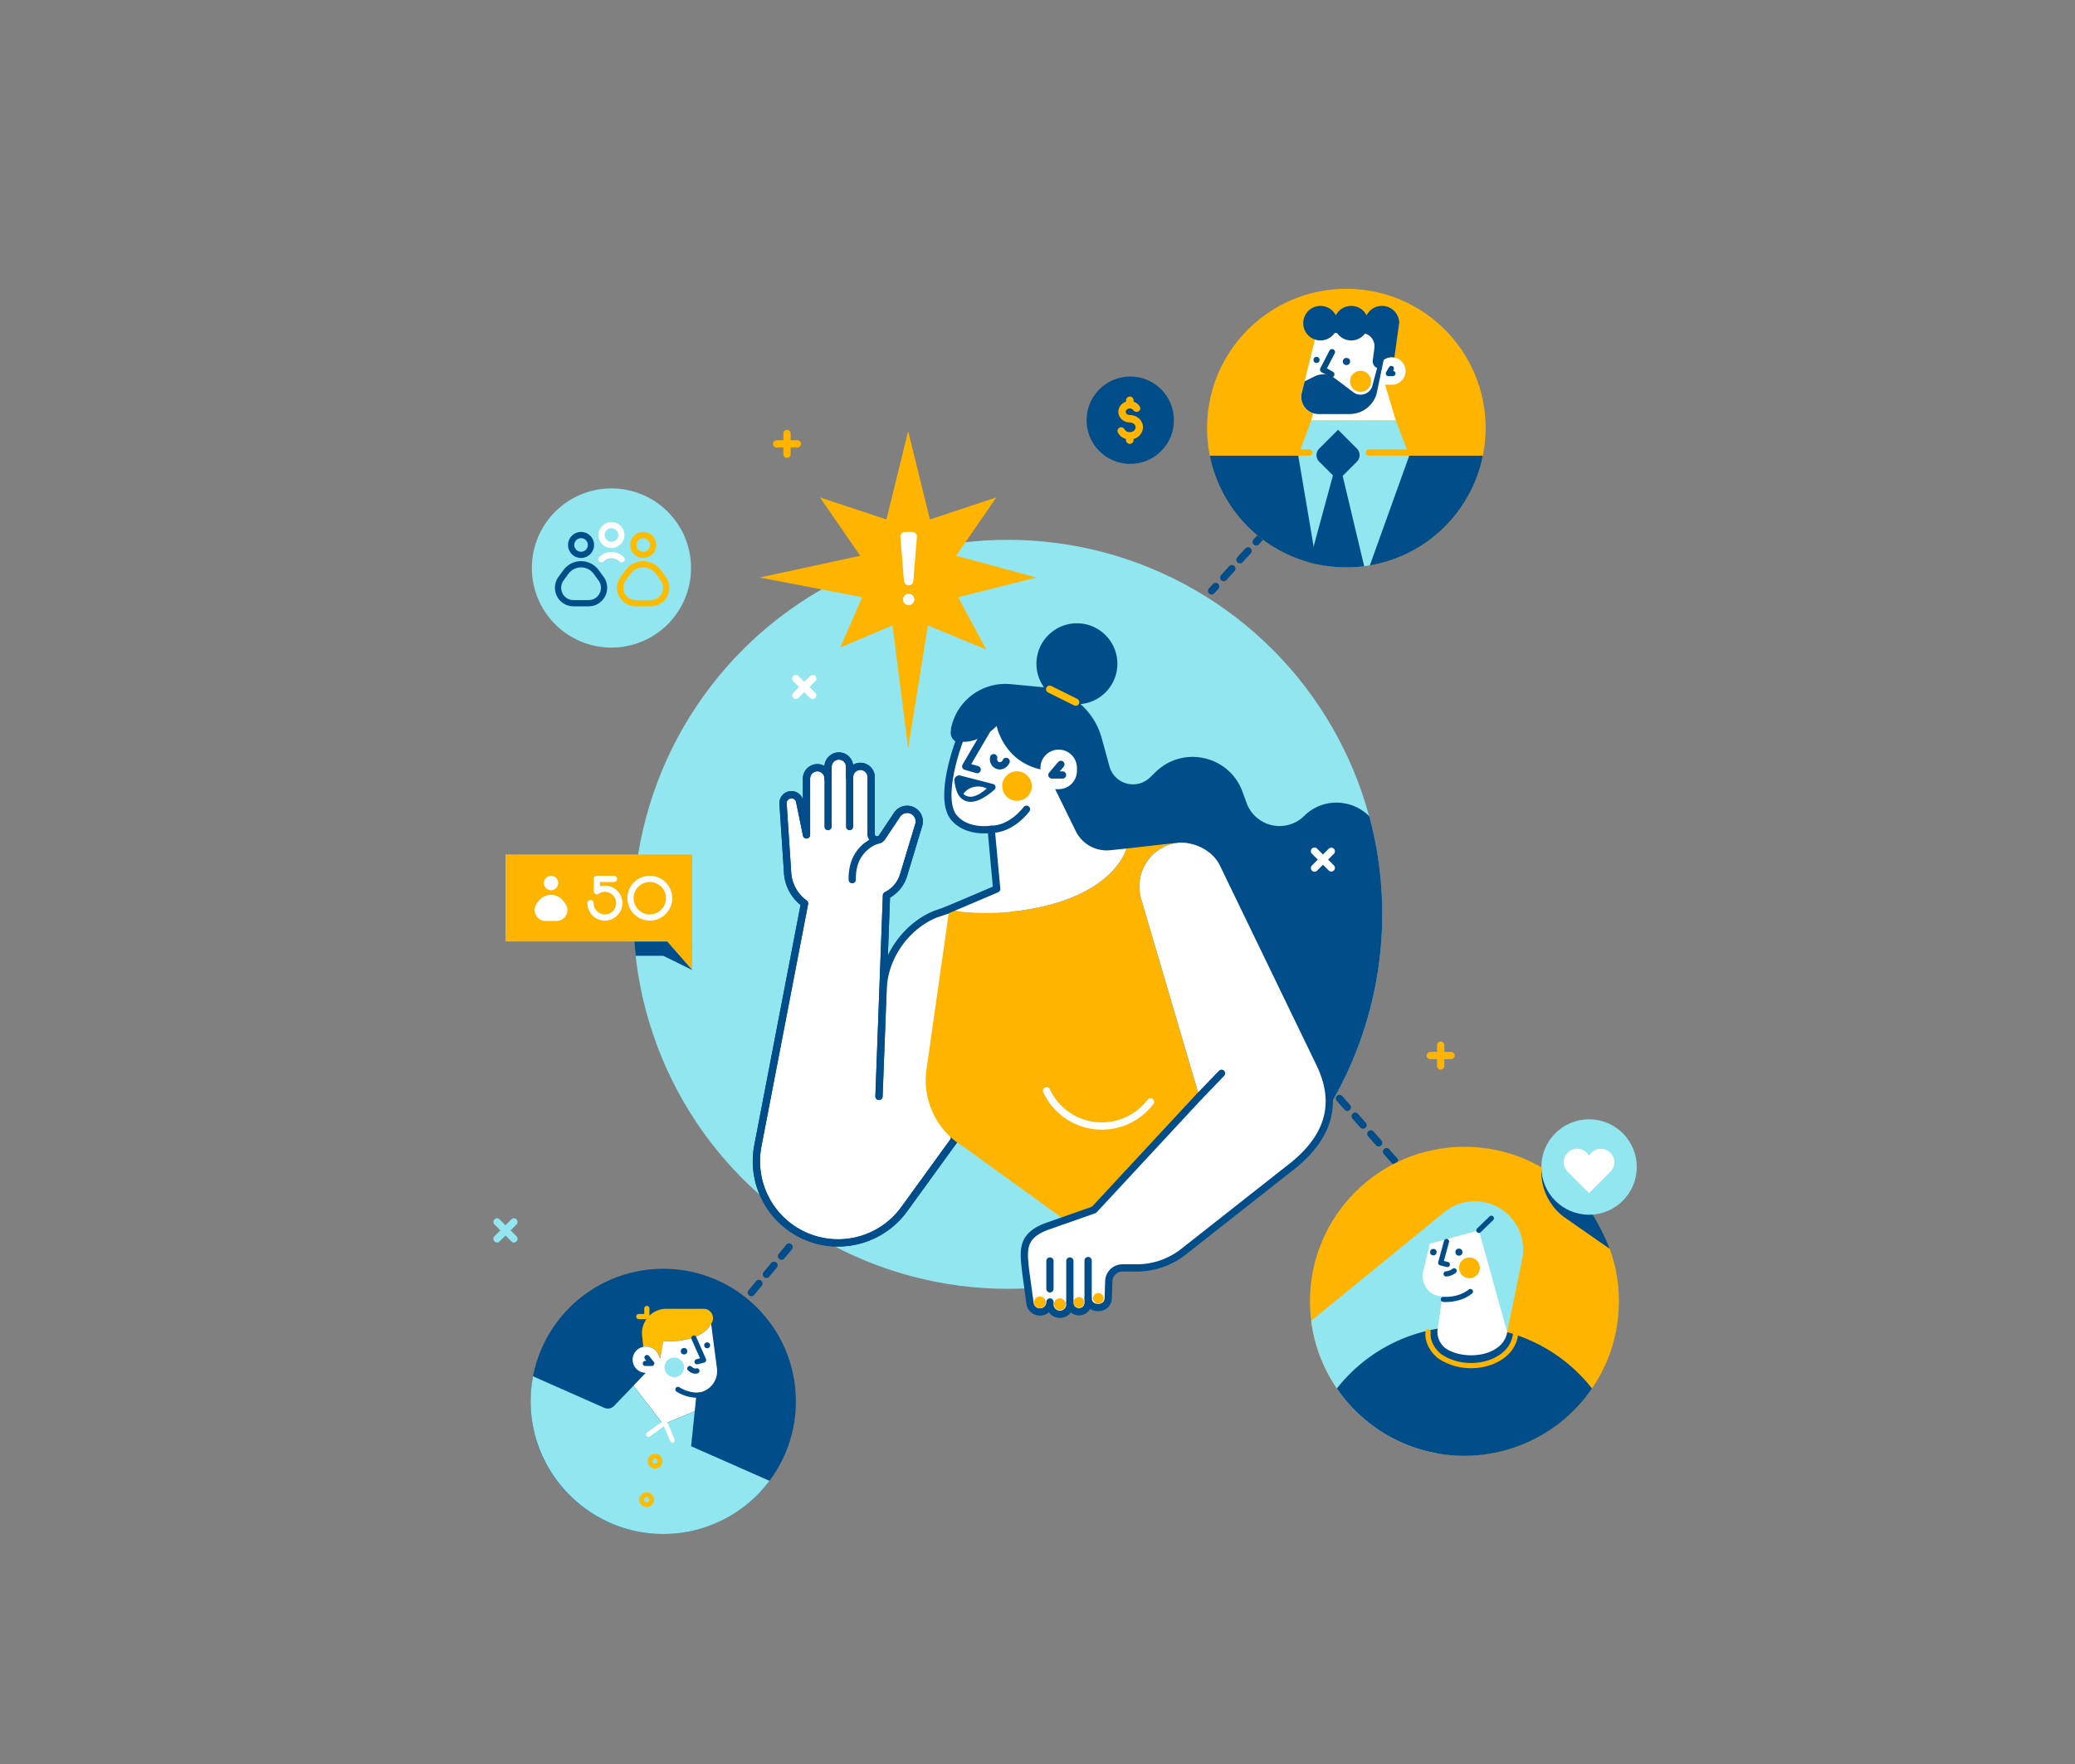 <svg xmlns="http://www.w3.org/2000/svg" viewBox="0 0 2000 1700"><rect x="0" y="0" width="2000" height="1700" fill="#808080" stroke="none"/><defs><style>.cls-1,.cls-10,.cls-11,.cls-12,.cls-13,.cls-14,.cls-15,.cls-16,.cls-17,.cls-18,.cls-19,.cls-20,.cls-21,.cls-5,.cls-7,.cls-9{fill:none;}.cls-1,.cls-11,.cls-12,.cls-19,.cls-7{stroke:#004d89;}.cls-1,.cls-10,.cls-11,.cls-12,.cls-13,.cls-14,.cls-15,.cls-16,.cls-17,.cls-18,.cls-21,.cls-5,.cls-7,.cls-9{stroke-linecap:round;}.cls-1,.cls-10,.cls-11,.cls-12,.cls-13,.cls-14,.cls-15,.cls-17,.cls-18,.cls-7,.cls-9{stroke-linejoin:round;}.cls-1,.cls-11,.cls-12,.cls-16,.cls-17{stroke-width:7px;}.cls-1{stroke-dasharray:11.4;}.cls-2{fill:#ffb400;}.cls-3{fill:#91e6f0;}.cls-4{fill:#004d89;}.cls-13,.cls-5{stroke:#ffb400;}.cls-16,.cls-19,.cls-20,.cls-21,.cls-5{stroke-miterlimit:10;}.cls-5,.cls-7{stroke-width:5px;}.cls-6{fill:#fff;}.cls-8{fill:#fdbc00;}.cls-16,.cls-20,.cls-9{stroke:#fdbc00;}.cls-10,.cls-9{stroke-width:4.56px;}.cls-10,.cls-17,.cls-18,.cls-21{stroke:#fff;}.cls-12{stroke-dasharray:11.62 11.62;}.cls-13,.cls-18,.cls-19,.cls-20,.cls-21{stroke-width:6px;}.cls-14,.cls-15{stroke:#004b82;}.cls-14{stroke-width:5.13px;}.cls-15{stroke-width:5.7px;}</style></defs><g id="Слой_1" data-name="Слой 1"><g id="PEOPLE_ICONS"><g id="WOMAN"><line class="cls-1" x1="1291.08" y1="1058.63" x2="1345.34" y2="1120.01"/><circle class="cls-2" cx="1411.51" cy="1254.08" r="148.9"/><path class="cls-3" d="M1468.15,1204.13a47.13,47.13,0,0,1-1,9.52l-15.44,74.76-67,112.16a149,149,0,0,1-120.93-127.75l128.36-104.67a46.58,46.58,0,0,1,76,36Z"/><path class="cls-4" d="M1534.46,1338.09a148.91,148.91,0,0,1-245.91,0,156.38,156.38,0,0,1,245.91,0Z"/><path class="cls-5" d="M1460.76,1285.87c-3.2,27.67-44.43,39.37-71.74,22.08-7.81-5-13.82-15.45-12.5-24.61"/><path class="cls-6" d="M1452.68,1283.82c-3.24,21.31-35.55,27.82-56.25,17.51a20,20,0,0,1-10.73-20.73l4.54-31.34c-13.73,0-21.93-13.27-17.92-26.4l5.82-24.28,47.27-12.85Z"/><path class="cls-7" d="M1391.19,1252.22s14.75,1.51,26.09-7.56"/><polyline class="cls-7" points="1394.24 1196.41 1388.62 1217.01 1395.02 1218.63"/><circle class="cls-4" cx="1406.21" cy="1206.71" r="3.42"/><circle class="cls-4" cx="1381.55" cy="1206.71" r="3.13"/><circle class="cls-2" cx="1416.33" cy="1221.84" r="10.02"/><path class="cls-7" d="M1393.85,1227.7a14.74,14.74,0,0,0,7.74-3"/><line class="cls-7" x1="1425.41" y1="1185.73" x2="1437.45" y2="1174.06"/></g><g id="MAN"><line class="cls-1" x1="709.65" y1="1263.27" x2="763.35" y2="1198.43"/><circle class="cls-4" cx="639.29" cy="1350.55" r="127.82"/><path class="cls-8" d="M685.45,1275.71l0,0s-6.43,18.17-46.14,17l-3,16.63-1.61-3.85a12.63,12.63,0,0,0-11.65-7.77h-.6a12,12,0,0,0-2.41.24l-1.15-10.54a23.41,23.41,0,0,1,4.18-16.13h-7.37a2.5,2.5,0,0,1,0-5h5.25v-5.25a2.5,2.5,0,0,1,5,0v6.9a23.38,23.38,0,0,1,16.36-6.62h36A9,9,0,0,1,685.45,1275.71Z"/><path class="cls-6" d="M673.17,1342.08l-1.73.24-5.31,51.36,3.47-33.62-30.31,12.51-28.74-37.17L622.41,1323a12.62,12.62,0,0,1,0-25.24h.6a12.63,12.63,0,0,1,11.65,7.77l1.61,3.85,3-16.63c39.71,1.13,46.14-17,46.14-17l5.62,43A20.86,20.86,0,0,1,673.17,1342.08Z"/><polyline class="cls-7" points="668.79 1289.46 678.17 1310.72 671.85 1312.34"/><path class="cls-7" d="M679.51,1343.93a36.16,36.16,0,0,1-26.09-4.92"/><polyline class="cls-7" points="623.61 1308.28 628.19 1313.95 622 1313.95"/><circle class="cls-3" cx="649.88" cy="1317.73" r="9.45"/><circle class="cls-4" cx="659.33" cy="1302.2" r="3.13"/><circle class="cls-4" cx="681.6" cy="1296.5" r="2.85"/><path class="cls-7" d="M671.71,1321.14s-3.13,1.26-6.86-2.27"/><path class="cls-3" d="M741.68,1427.09a127.64,127.64,0,0,1-103.32,51.28c-70.45-.51-127.52-58.57-126.88-129a127.75,127.75,0,0,1,2.29-23l68.66,30.37a8.48,8.48,0,0,0,9.53-1.88l18.59-19.39,28.74,37.17,30.31-12.51-3.47,33.62Z"/><circle class="cls-9" cx="631.4" cy="1408.15" r="4.83"/><circle class="cls-9" cx="623.32" cy="1445.33" r="4.83"/><polyline class="cls-10" points="624.94 1382.5 640.91 1370.95 648.09 1388.07"/></g><g id="MAN-2" data-name="MAN"><line class="cls-11" x1="1214.61" y1="518.04" x2="1210.77" y2="522.25"/><line class="cls-12" x1="1202.95" y1="530.84" x2="1175.59" y2="560.91"/><line class="cls-11" x1="1171.68" y1="565.2" x2="1167.84" y2="569.42"/><circle class="cls-2" cx="1297.68" cy="412.57" r="134.25"/><path class="cls-4" d="M1429.29,439.17a134.28,134.28,0,0,1-263.23,0Z"/><path class="cls-3" d="M1358.31,439.17l-38,105.76c-1.78.31-3.58.57-5.38.8a135.68,135.68,0,0,1-45.91-2l-17.69-104.57L1263.84,405h81.45Z"/><path class="cls-4" d="M1314.88,545.73A135.54,135.54,0,0,1,1262,542l22.77-83.84-13.26-13.27a8.87,8.87,0,0,1,0-12.55l18.18-18.18,18.19,18.18a8.88,8.88,0,0,1,0,12.55l-13.74,13.74Z"/><line class="cls-13" x1="1361.35" y1="436.09" x2="1319.4" y2="436.09"/><line class="cls-13" x1="1251.28" y1="436.09" x2="1262.01" y2="436.09"/><path class="cls-6" d="M1341.51,370.79h-6.45L1345.29,405h-81.45l1.9-6.7a16.55,16.55,0,0,1-11.06-19.76l2.74-11h0L1269,320.88h57.55l2.45,32.28a13.25,13.25,0,1,1,12.51,17.63Z"/><path class="cls-4" d="M1348.57,311.41l-4.58,33.1a12.64,12.64,0,0,0-2.48-.24,13.15,13.15,0,0,0-7.84,2.57l-6.8,32.46a27,27,0,0,1-26,19.72h-30.12a16.53,16.53,0,0,1-16-20.52l2.74-11h0l9.62-4.78a18.5,18.5,0,0,1,19.4,1.79l17.84,13.45a11.8,11.8,0,0,0,18.13-5.19l4.87-18.12a7,7,0,0,1-4.2-7.33l1.58-12a12.76,12.76,0,0,0-9.05-13.89,16.65,16.65,0,0,1-27-.51h-2.26a16.63,16.63,0,1,1,1.14-17.05,16.65,16.65,0,0,1,29.64,0,16.64,16.64,0,0,1,31.46,7.58Z"/><polyline class="cls-14" points="1340.99 355.18 1338.25 359.95 1342.5 359.95"/><polyline class="cls-15" points="1283.92 339.25 1275.16 356.2 1283.35 360.75"/><circle class="cls-4" cx="1297.79" cy="348.38" r="3.48"/><circle class="cls-4" cx="1268.96" cy="346.86" r="2.94"/><circle class="cls-2" cx="1311.35" cy="367.5" r="10.17"/></g></g><g id="WOMAN-2" data-name="WOMAN"><circle id="BACKGROUND" class="cls-3" cx="971.35" cy="881.16" r="360.92"/><g id="HAIR"><path class="cls-4" d="M1006.27,662.37a39,39,0,1,1,35.11,16.16,67.56,67.56,0,0,1,20.57,33l7.37,27a23.56,23.56,0,0,0,39.1,10.73l5.6-5.41c26.65-25.77,71-15.52,83.63,19.32l3.86,10.61a33.83,33.83,0,0,0,55.59,12.52,43.75,43.75,0,0,1,31-12.79,44.55,44.55,0,0,1,31.7,13.18,361.92,361.92,0,0,1-42,285.21h-42.4c-146.27,0-266.63-115.13-273.12-261.26L958,713.94s-18.8,1.82-31.78,2a9.77,9.77,0,0,1-9.68-11.7l.14-2.33a53.36,53.36,0,0,1,57.23-42.59Z"/><line class="cls-16" x1="1011.72" y1="664.22" x2="1036.81" y2="676.7"/></g><g id="HAND"><path class="cls-6" d="M919.83,1098.73l-48.27,66.56a78.75,78.75,0,0,1-141.1-61l45-233.63-.62-.46a39.47,39.47,0,0,1-15.7-29l-4.39-66.67a8.09,8.09,0,0,1,16-2.15l6.6,32.23V750.5a10.57,10.57,0,0,1,10.25-10.65,10.38,10.38,0,0,1,10.52,10.38v-11a10.56,10.56,0,0,1,10.28-10.66,10.36,10.36,0,0,1,10.49,10.38v9.69a10.39,10.39,0,0,1,20.77,0v55.22A5.7,5.7,0,0,0,850.1,807l14.56-21.84a11.67,11.67,0,0,1,20.75,10.24l-14.5,48a32.33,32.33,0,0,1-16.48,19.55l-7.22,193.63,3.94-103.39c1.17-30.69,21.7-60.14,50-72l18.65-6.46Z"/><path class="cls-11" d="M919.83,1098.73l-48.27,66.56a78.75,78.75,0,0,1-141.1-61l45-233.63-.62-.46a39.47,39.47,0,0,1-15.7-29l-4.39-66.67a8.09,8.09,0,0,1,16-2.15l6.6,32.23V750.5a10.57,10.57,0,0,1,10.25-10.65,10.38,10.38,0,0,1,10.52,10.38v-11a10.56,10.56,0,0,1,10.28-10.66,10.36,10.36,0,0,1,10.49,10.38v9.69a10.39,10.39,0,0,1,20.77,0v55.22A5.7,5.7,0,0,0,850.1,807l14.56-21.84a11.67,11.67,0,0,1,20.75,10.24l-14.5,48a32.33,32.33,0,0,1-16.48,19.55l-7.22,193.63,3.94-103.39"/><path class="cls-11" d="M919.83,1098.73l-48.27,66.56a78.75,78.75,0,0,1-141.1-61l45-233.63-.62-.46a39.47,39.47,0,0,1-15.7-29l-4.39-66.67a8.09,8.09,0,0,1,16-2.15l6.6,32.23V750.5a10.57,10.57,0,0,1,10.25-10.65,10.38,10.38,0,0,1,10.52,10.38v-11a10.56,10.56,0,0,1,10.28-10.66,10.36,10.36,0,0,1,10.49,10.38v9.69a10.39,10.39,0,0,1,20.77,0v55.22A5.7,5.7,0,0,0,850.1,807l14.56-21.84a11.67,11.67,0,0,1,20.75,10.24l-14.5,48a32.33,32.33,0,0,1-16.48,19.55l-7.22,193.63,3.94-103.39c1.17-30.69,21.7-60.14,50-72l18.65-6.46Z"/><line class="cls-11" x1="798.12" y1="750.23" x2="798.12" y2="796.63"/><line class="cls-11" x1="818.89" y1="748.62" x2="818.89" y2="796.63"/><path class="cls-11" d="M847.78,809s-27,5.7-26.36,38.79"/></g><g id="BODY"><path class="cls-2" d="M1135.92,812.05a42.43,42.43,0,0,0-36,54.23l56,190.28-105.92,110.92-23.6,8.3-97.54-70.58a74.48,74.48,0,0,1-35.85-74.62l21.86-153.66s43.62,8.79,95.84-4.71c65.8-17,74.87-54.46,74.87-54.46Z"/><path class="cls-17" d="M1108.92,1061.82a58.81,58.81,0,0,1-100.19-10.56"/></g><g id="HEAD"><path class="cls-6" d="M960.67,856.7l-5.29-57.48s-22.88,3.87-35.65-11c-16.17-18.82,4.84-73.81,4.84-73.81s16.06,4.55,36.1-14.73c0,0,6.43,33.57,42.17,41.79V740a17.58,17.58,0,0,1,17.58-17.58h0A17.59,17.59,0,0,1,1038,740v2.92a17.59,17.59,0,0,1-17.59,17.59H1017L1036.91,801a33.14,33.14,0,0,0,33.15,18.37l15.59-1.61s-9.07,37.44-74.87,54.46c-52.22,13.5-95.84,4.71-95.84,4.71Z"/><circle class="cls-2" cx="980.23" cy="757.54" r="14.25"/><path class="cls-4" d="M957.33,755.62l-31.83-8.23a4.72,4.72,0,0,0-5.6,5.56c1.15,7.12,2.93,17.33,12.82,19.48,9.08,2,20-6.29,25.87-11.5A3.13,3.13,0,0,0,957.33,755.62Z"/><path class="cls-6" d="M951.05,759.92c-4.09,3.61-11.47,9.05-17.61,7.71a10.34,10.34,0,0,1-4.82-2.46c2.27-3.74,6.86-6.56,12.38-7.11A17.61,17.61,0,0,1,951.05,759.92Z"/><path class="cls-11" d="M911.65,877.54l49-20.84-5.29-57.48s-22.88,3.87-35.65-11c-16.17-18.82,4.84-73.81,4.84-73.81"/><path class="cls-11" d="M955.38,799.22c20,0,34-19.33,34-19.33"/><polyline class="cls-11" points="1022.55 736.65 1013.89 746.86 1024.14 746.86"/><path class="cls-11" d="M969.77,733.78c-1.55,3.48-5.39,5.14-8.56,3.72a6.45,6.45,0,0,1-3.44-7.3"/><polyline class="cls-11" points="951.22 703.69 930.82 738.53 941.86 741.67"/></g><g id="HAND-2" data-name="HAND"><path class="cls-6" d="M1240.92,1127.49c42.55-31.79,49-66.14,30.72-103.32l-92.8-188.66a42.51,42.51,0,0,0-42.92-23.46h0a42.49,42.49,0,0,0-36,54.23l56,190.28-101.53,109.38-46.32,16.28c-23.63,9.26-21.72,22.49-19.73,41.78l4.45,32.53a9.61,9.61,0,0,0,9.44,7.84h.1a9.6,9.6,0,0,0,9.6-9.6V1257a9.6,9.6,0,0,0,9.6,9.6h0a9.6,9.6,0,0,0,9.6-9.6v-1.63a8.79,8.79,0,0,0,8.79,8.79h0a8.79,8.79,0,0,0,8.79-8.79v-4.15a8.8,8.8,0,0,0,8.8,8.8h.16c6,.55,10.26-3.79,10.4-8.55l.56-16.79a13.2,13.2,0,0,1,13.19-12.76h13.81a72.79,72.79,0,0,0,45-15.6Z"/><path class="cls-11" d="M1156,1056.56l-101.53,109.38-46.32,16.28c-23.63,9.26-21.72,22.49-19.73,41.78l4.45,32.53a9.61,9.61,0,0,0,9.44,7.84h.1a9.6,9.6,0,0,0,9.6-9.6V1257a9.6,9.6,0,0,0,9.6,9.6h0a9.6,9.6,0,0,0,9.6-9.6v-1.63a8.79,8.79,0,0,0,8.79,8.79h0a8.79,8.79,0,0,0,8.79-8.79v-4.15a8.8,8.8,0,0,0,8.8,8.8h.16c6,.55,10.26-3.79,10.4-8.55l.56-16.79a13.2,13.2,0,0,1,13.19-12.76h13.81a72.79,72.79,0,0,0,45-15.6l100.18-78.85c42.55-31.79,49-66.14,30.72-103.32l-92.8-191.89c-7.92-16.1-27.93-25.49-45.76-23.46"/><line class="cls-11" x1="1155.99" y1="1056.56" x2="1177.41" y2="1034.36"/><line class="cls-11" x1="1012" y1="1242.09" x2="1012" y2="1215.22"/><line class="cls-11" x1="1031.2" y1="1255.39" x2="1031.2" y2="1215.22"/><line class="cls-11" x1="1048.78" y1="1251.24" x2="1048.78" y2="1214.83"/><circle class="cls-2" cx="1002.27" cy="1255.1" r="5.67"/><circle class="cls-2" cx="1021.56" cy="1256.92" r="5.67"/><circle class="cls-2" cx="1039.9" cy="1255.1" r="5.13"/><circle class="cls-2" cx="1058.62" cy="1251.24" r="5.13"/></g></g><g id="ICONS"><polygon class="cls-2" points="923.51 575.56 950.6 625.98 894.33 602.77 875.33 721.07 860.22 602.78 809.82 624.03 831.06 575.57 732.26 556.55 829.11 535.6 790.32 479.35 854.38 500.59 875.33 415.44 896.29 500.59 960.35 479.35 921.56 535.6 998.91 556.55 923.51 575.56"/><path class="cls-6" d="M875.81,564.08a4.53,4.53,0,0,1-4.52-4.16l-3.42-42.44a4.54,4.54,0,0,1,4.52-4.89h6.84a4.54,4.54,0,0,1,4.52,4.89l-3.43,42.44A4.52,4.52,0,0,1,875.81,564.08Z"/><circle class="cls-6" cx="875.81" cy="577.68" r="5.48"/><circle class="cls-4" cx="1089.39" cy="404.96" r="42.1"/><path class="cls-2" d="M1101.67,411.76a12,12,0,0,1-9.06,11.3v1.06a3.67,3.67,0,1,1-7.34,0v-1.06a12.58,12.58,0,0,1-7.76-6.13,3.56,3.56,0,0,1,3.19-5.17,3.65,3.65,0,0,1,3.17,2,5.74,5.74,0,0,0,5.07,2.71c3.09,0,5.59-2.1,5.59-4.67s-2.5-4.67-5.59-4.67c-6.09,0-11-4.61-11-10.29a10.36,10.36,0,0,1,7.37-9.7v-1.3a3.67,3.67,0,0,1,3.67-3.67,3.65,3.65,0,0,1,3.67,3.67v1.29a10.86,10.86,0,0,1,6,4.76,3.31,3.31,0,0,1-2.89,4.95h-.59a3.43,3.43,0,0,1-2.8-1.57,4.17,4.17,0,0,0-3.41-1.6c-2.16,0-3.91,1.42-3.91,3.17s1.75,3.16,3.91,3.16C1096,400,1101.67,405.26,1101.67,411.76Z"/><polygon class="cls-2" points="667.21 934.84 643.15 907.38 487.2 907.38 487.2 823.42 667.21 823.42 667.21 934.84"/><circle class="cls-6" cx="531.1" cy="850.98" r="6.95"/><path class="cls-6" d="M517.33,870.81l1.68-2.3a15,15,0,0,1,24.18,0l1.67,2.3a10.51,10.51,0,0,1-8.49,16.71H525.82A10.51,10.51,0,0,1,517.33,870.81Z"/><circle class="cls-18" cx="626.31" cy="865.59" r="18.62"/><path class="cls-18" d="M569.16,870.35a13.86,13.86,0,1,0,6.11-11.49V847h16.51"/><polygon class="cls-4" points="667.21 934.84 643.15 907.38 611.37 907.38 612.62 921.11 639.29 921.11 667.21 934.84"/><path class="cls-4" d="M1485.64,1124.67v4.75a54.08,54.08,0,0,0,23.19,44.39l42.8,29.77s-17.17-48-50.39-69.61Z"/><circle class="cls-3" cx="1531.62" cy="1124.67" r="45.99"/><path class="cls-6" d="M1556,1120.08a13,13,0,0,1-4.47,9.8l-19.93,19.94-19.94-19.94a13,13,0,1,1,19.94-16,13,13,0,0,1,24.4,6.24Z"/><circle class="cls-3" cx="589.35" cy="547.4" r="76.71"/><circle class="cls-19" cx="560.05" cy="525.19" r="9.57"/><path class="cls-19" d="M540.75,557.67l4.67-6.4a18.1,18.1,0,0,1,29.27,0l4.67,6.4a14.9,14.9,0,0,1-12,23.68H552.78A14.9,14.9,0,0,1,540.75,557.67Z"/><circle class="cls-20" cx="619.97" cy="525.19" r="9.57"/><circle class="cls-21" cx="589.35" cy="515.62" r="9.57"/><path class="cls-21" d="M579.56,539a13.84,13.84,0,0,1,19.58,0"/><path class="cls-20" d="M600.66,557.67l4.67-6.4a18.11,18.11,0,0,1,29.28,0l4.67,6.4a14.91,14.91,0,0,1-12,23.68H612.69A14.9,14.9,0,0,1,600.66,557.67Z"/><path class="cls-6" d="M785.83,667.72a3.5,3.5,0,0,1-5,4.95L775.24,667l-5.65,5.65a3.5,3.5,0,0,1-5-4.95l5.65-5.65-5.65-5.65a3.5,3.5,0,1,1,5-4.95l5.65,5.65,5.64-5.65a3.5,3.5,0,1,1,5,4.95l-5.65,5.65Z"/><path class="cls-6" d="M1285.75,834.07a3.5,3.5,0,0,1-4.94,4.95l-5.65-5.65-5.65,5.65a3.5,3.5,0,1,1-5-4.95l5.65-5.64-5.65-5.65a3.5,3.5,0,1,1,5-4.95l5.65,5.65,5.65-5.65a3.5,3.5,0,0,1,4.94,4.95l-5.64,5.65Z"/><path class="cls-3" d="M497.8,1191.37a3.49,3.49,0,0,1,0,5,3.49,3.49,0,0,1-4.95,0l-5.64-5.64-5.65,5.64a3.5,3.5,0,0,1-4.95-5l5.65-5.64-5.65-5.65a3.5,3.5,0,0,1,4.95-4.95l5.65,5.65,5.64-5.65a3.5,3.5,0,1,1,4.95,4.95l-5.64,5.65Z"/><path class="cls-2" d="M772.07,427.79a3.5,3.5,0,0,1-3.5,3.5h-6.5v6.5a3.5,3.5,0,1,1-7,0v-6.5h-6.5a3.5,3.5,0,0,1,0-7h6.5v-6.5a3.5,3.5,0,0,1,7,0v6.5h6.5A3.5,3.5,0,0,1,772.07,427.79Z"/><path class="cls-2" d="M1402.12,1017.27a3.5,3.5,0,0,1-3.5,3.5h-6.5v6.5a3.5,3.5,0,0,1-7,0v-6.5h-6.5a3.5,3.5,0,0,1,0-7h6.5v-6.5a3.5,3.5,0,0,1,7,0v6.5h6.5A3.5,3.5,0,0,1,1402.12,1017.27Z"/></g></g></svg>